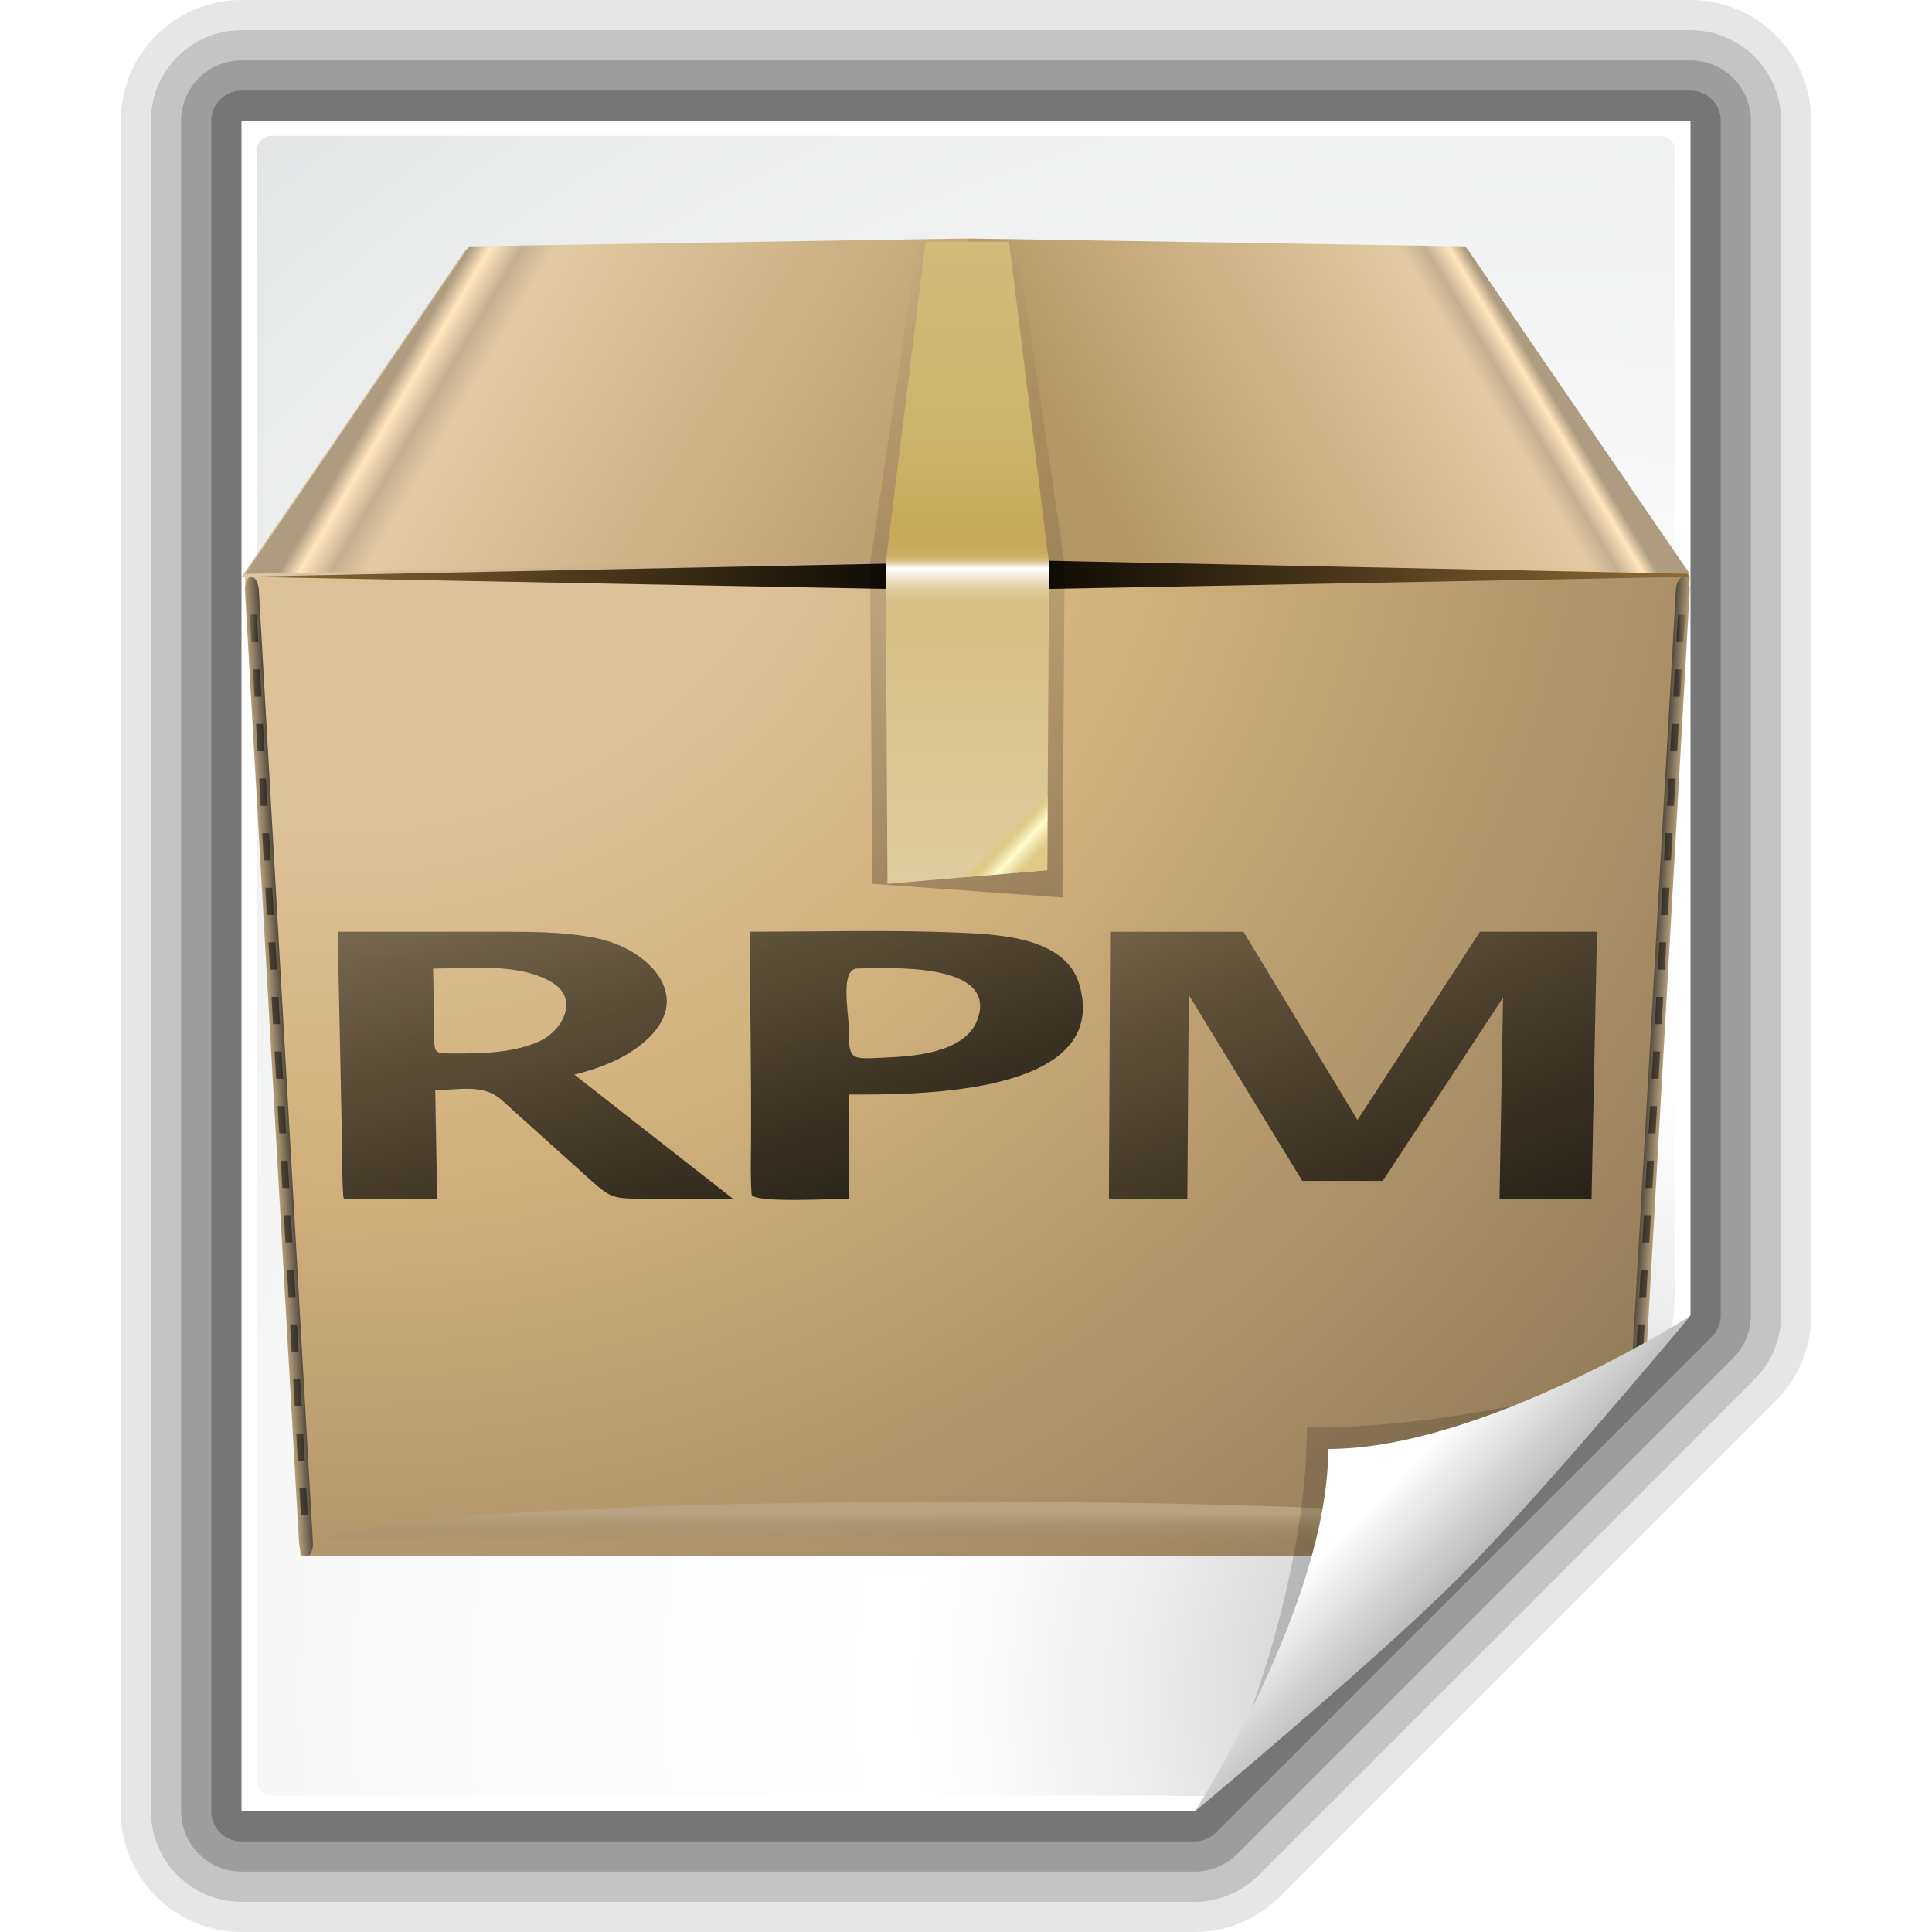 <?xml version="1.0" encoding="UTF-8" standalone="no"?>
<!-- Created with Inkscape (http://www.inkscape.org/) -->
<svg
   xmlns:dc="http://purl.org/dc/elements/1.1/"
   xmlns:cc="http://web.resource.org/cc/"
   xmlns:rdf="http://www.w3.org/1999/02/22-rdf-syntax-ns#"
   xmlns:svg="http://www.w3.org/2000/svg"
   xmlns="http://www.w3.org/2000/svg"
   xmlns:xlink="http://www.w3.org/1999/xlink"
   xmlns:sodipodi="http://sodipodi.sourceforge.net/DTD/sodipodi-0.dtd"
   xmlns:inkscape="http://www.inkscape.org/namespaces/inkscape"
   width="128"
   height="128"
   id="svg2606"
   sodipodi:version="0.32"
   inkscape:version="0.45.1"
   version="1.0"
   sodipodi:docname="application-x-rpm.svg"
   inkscape:output_extension="org.inkscape.output.svg.inkscape"
   sodipodi:docbase="/home/david/sandbox">
  <defs
     id="defs2608">
    <linearGradient
       inkscape:collect="always"
       id="linearGradient3319">
      <stop
         style="stop-color:#000000;stop-opacity:1;"
         offset="0"
         id="stop3321" />
      <stop
         style="stop-color:#000000;stop-opacity:0;"
         offset="1"
         id="stop3323" />
    </linearGradient>
    <linearGradient
       inkscape:collect="always"
       xlink:href="#linearGradient3319"
       id="linearGradient3325"
       x1="89.32"
       y1="96.121"
       x2="64.123"
       y2="11.591"
       gradientUnits="userSpaceOnUse" />
    <clipPath
       id="XMLID_27_">
      <use
         xlink:href="#XMLID_13_"
         id="use189" />
    </clipPath>
    <linearGradient
       id="XMLID_26_"
       gradientUnits="userSpaceOnUse"
       x1="0.602"
       y1="60.58"
       x2="1.102"
       y2="60.58">
      <stop
         offset="0"
         style="stop-color:#544C3E"
         id="stop175" />
      <stop
         offset="1"
         style="stop-color:#000000"
         id="stop177" />
    </linearGradient>
    <linearGradient
       id="XMLID_25_"
       gradientUnits="userSpaceOnUse"
       x1="2.2"
       y1="60.716"
       x2="3.198"
       y2="60.66">
      <stop
         offset="0"
         style="stop-color:#B39E7C"
         id="stop168" />
      <stop
         offset="1"
         style="stop-color:#544C3E"
         id="stop170" />
    </linearGradient>
    <linearGradient
       id="XMLID_24_"
       gradientUnits="userSpaceOnUse"
       x1="103.898"
       y1="60.58"
       x2="103.398"
       y2="60.58">
      <stop
         offset="0"
         style="stop-color:#544C3E"
         id="stop151" />
      <stop
         offset="0.216"
         style="stop-color:#50483B"
         id="stop153" />
      <stop
         offset="0.436"
         style="stop-color:#443D32"
         id="stop155" />
      <stop
         offset="0.657"
         style="stop-color:#2F2B23"
         id="stop157" />
      <stop
         offset="0.877"
         style="stop-color:#13110E"
         id="stop159" />
      <stop
         offset="1"
         style="stop-color:#000000"
         id="stop161" />
    </linearGradient>
    <linearGradient
       id="XMLID_23_"
       gradientUnits="userSpaceOnUse"
       x1="101.303"
       y1="60.659"
       x2="102.301"
       y2="60.715">
      <stop
         offset="0"
         style="stop-color:#544C3E"
         id="stop144" />
      <stop
         offset="1"
         style="stop-color:#B39E7C"
         id="stop146" />
    </linearGradient>
    <linearGradient
       id="XMLID_22_"
       gradientUnits="userSpaceOnUse"
       x1="57.919"
       y1="46.387"
       x2="54.502"
       y2="43.339">
      <stop
         offset="0.278"
         style="stop-color:#DEC985"
         id="stop123" />
      <stop
         offset="0.358"
         style="stop-color:#E6D596"
         id="stop125" />
      <stop
         offset="0.518"
         style="stop-color:#FAF5C3"
         id="stop127" />
      <stop
         offset="0.556"
         style="stop-color:#FFFDCF"
         id="stop129" />
      <stop
         offset="0.592"
         style="stop-color:#F8F2C0"
         id="stop131" />
      <stop
         offset="0.677"
         style="stop-color:#EADCA0"
         id="stop133" />
      <stop
         offset="0.75"
         style="stop-color:#E1CE8C"
         id="stop135" />
      <stop
         offset="0.799"
         style="stop-color:#DEC985"
         id="stop137" />
    </linearGradient>
    <linearGradient
       y2="0.239"
       x2="52.25"
       y1="47.247"
       x1="52.25"
       gradientUnits="userSpaceOnUse"
       id="linearGradient3412">
      <stop
         id="stop3414"
         style="stop-color:#DDCC9D"
         offset="0" />
      <stop
         id="stop3416"
         style="stop-color:#DAC793"
         offset="0.184" />
      <stop
         id="stop3418"
         style="stop-color:#D5BF84"
         offset="0.415" />
      <stop
         id="stop3420"
         style="stop-color:#D6C087"
         offset="0.437" />
      <stop
         id="stop3422"
         style="stop-color:#D9C58F"
         offset="0.448" />
      <stop
         id="stop3424"
         style="stop-color:#DECD9E"
         offset="0.457" />
      <stop
         id="stop3426"
         style="stop-color:#E5D7B3"
         offset="0.466" />
      <stop
         id="stop3430"
         style="stop-color:#F9F7EF"
         offset="0.486" />
      <stop
         id="stop3432"
         style="stop-color:#FFFFFF"
         offset="0.491" />
      <stop
         id="stop3434"
         style="stop-color:#FBF9F4"
         offset="0.492" />
      <stop
         id="stop3436"
         style="stop-color:#EFE7D0"
         offset="0.495" />
      <stop
         id="stop3438"
         style="stop-color:#E4D6B0"
         offset="0.498" />
      <stop
         id="stop3440"
         style="stop-color:#DAC894"
         offset="0.501" />
      <stop
         id="stop3442"
         style="stop-color:#D3BC7E"
         offset="0.505" />
      <stop
         id="stop3444"
         style="stop-color:#CDB46D"
         offset="0.509" />
      <stop
         id="stop3446"
         style="stop-color:#C9AD62"
         offset="0.515" />
      <stop
         id="stop3448"
         style="stop-color:#C7AA5B"
         offset="0.523" />
      <stop
         id="stop3450"
         style="stop-color:#C6A959"
         offset="0.544" />
      <stop
         id="stop3452"
         style="stop-color:#CDB46D"
         offset="0.716" />
      <stop
         id="stop3454"
         style="stop-color:#D2BB7B"
         offset="1" />
    </linearGradient>
    <filter
       inkscape:collect="always"
       x="-0.106"
       width="1.213"
       y="-0.031"
       height="1.062"
       id="filter3337">
      <feGaussianBlur
         inkscape:collect="always"
         stdDeviation="0.621"
         id="feGaussianBlur3339" />
    </filter>
    <linearGradient
       inkscape:collect="always"
       id="linearGradient3329">
      <stop
         style="stop-color:#000000;stop-opacity:1;"
         offset="0"
         id="stop3331" />
      <stop
         style="stop-color:#000000;stop-opacity:0;"
         offset="1"
         id="stop3333" />
    </linearGradient>
    <linearGradient
       id="XMLID_20_"
       gradientUnits="userSpaceOnUse"
       x1="12.071"
       y1="4.104"
       x2="50.603"
       y2="26.35">
      <stop
         offset="0.012"
         style="stop-color:#AD9C80"
         id="stop59" />
      <stop
         offset="0.041"
         style="stop-color:#FFE6BC"
         id="stop61" />
      <stop
         offset="0.083"
         style="stop-color:#C4B091"
         id="stop63" />
      <stop
         offset="0.136"
         style="stop-color:#DEC8A4"
         id="stop65" />
      <stop
         offset="1"
         style="stop-color:#B39E7C"
         id="stop67" />
    </linearGradient>
    <linearGradient
       id="XMLID_19_"
       gradientUnits="userSpaceOnUse"
       x1="12.981"
       y1="12.505"
       x2="37.981"
       y2="12.505"
       gradientTransform="matrix(2.08,0,0,1,-27,0)">
      <stop
         offset="0"
         style="stop-color:#DEC8A4"
         id="stop52" />
      <stop
         offset="1"
         style="stop-color:#B39E7C"
         id="stop54" />
    </linearGradient>
    <linearGradient
       id="XMLID_18_"
       gradientUnits="userSpaceOnUse"
       x1="91.572"
       y1="4.599"
       x2="62.901"
       y2="21.152">
      <stop
         offset="0.012"
         style="stop-color:#AD9C80"
         id="stop39" />
      <stop
         offset="0.041"
         style="stop-color:#FFE6BC"
         id="stop2532" />
      <stop
         offset="0.087"
         style="stop-color:#C4B091"
         id="stop43" />
      <stop
         offset="0.136"
         style="stop-color:#e2c9a1;stop-opacity:1;"
         id="stop45" />
      <stop
         offset="1"
         style="stop-color:#b59765;stop-opacity:1;"
         id="stop2536" />
    </linearGradient>
    <linearGradient
       id="XMLID_17_"
       gradientUnits="userSpaceOnUse"
       x1="0.25"
       y1="13.295"
       x2="104.25"
       y2="13.295">
      <stop
         offset="0"
         style="stop-color:#8F6B32"
         id="stop28" />
      <stop
         offset="0.5"
         style="stop-color:#000000"
         id="stop30" />
      <stop
         offset="1"
         style="stop-color:#8F6B32"
         id="stop32" />
    </linearGradient>
    <linearGradient
       id="XMLID_16_"
       gradientUnits="userSpaceOnUse"
       x1="52.249"
       y1="92.58"
       x2="52.249"
       y2="95.58"
       gradientTransform="matrix(0.983,0,0,1,863.026,-820.29)">
      <stop
         offset="0.272"
         style="stop-color:#B8A380"
         id="stop17" />
      <stop
         offset="1"
         style="stop-color:#99876a;stop-opacity:0;"
         id="stop23" />
    </linearGradient>
    <radialGradient
       id="XMLID_15_"
       cx="7.5"
       cy="8.33"
       r="126.413"
       gradientUnits="userSpaceOnUse">
      <stop
         offset="0.272"
         style="stop-color:#DBC298"
         id="stop4" />
      <stop
         offset="0.454"
         style="stop-color:#d3b37e;stop-opacity:1;"
         id="stop6" />
      <stop
         offset="1"
         style="stop-color:#8b7655;stop-opacity:1;"
         id="stop12" />
    </radialGradient>
    <linearGradient
       id="linearGradient10207">
      <stop
         style="stop-color:#a2a2a2;stop-opacity:1;"
         offset="0"
         id="stop10209" />
      <stop
         style="stop-color:#ffffff;stop-opacity:1;"
         offset="1"
         id="stop10211" />
    </linearGradient>
    <linearGradient
       id="XMLID_12_"
       gradientUnits="userSpaceOnUse"
       x1="96"
       y1="104"
       x2="88"
       y2="96">
      <stop
         offset="0"
         style="stop-color:#888A85"
         id="stop83" />
      <stop
         offset="0.007"
         style="stop-color:#8C8E89"
         id="stop85" />
      <stop
         offset="0.067"
         style="stop-color:#ABACA9"
         id="stop87" />
      <stop
         offset="0.135"
         style="stop-color:#C5C6C4"
         id="stop89" />
      <stop
         offset="0.265"
         style="stop-color:#DBDBDA"
         id="stop91" />
      <stop
         offset="0.376"
         style="stop-color:#EBEBEB"
         id="stop93" />
      <stop
         offset="0.487"
         style="stop-color:#F7F7F6"
         id="stop95" />
      <stop
         offset="0.632"
         style="stop-color:#FDFDFD"
         id="stop97" />
      <stop
         offset="1"
         style="stop-color:#FFFFFF"
         id="stop99" />
    </linearGradient>
    <radialGradient
       id="XMLID_8_"
       cx="102"
       cy="112.305"
       r="139.559"
       gradientUnits="userSpaceOnUse">
      <stop
         offset="0"
         style="stop-color:#b7b8b9;stop-opacity:1;"
         id="stop41" />
      <stop
         offset="0.189"
         style="stop-color:#ECECEC"
         id="stop47" />
      <stop
         offset="0.257"
         style="stop-color:#FAFAFA"
         id="stop49" />
      <stop
         offset="0.301"
         style="stop-color:#FFFFFF"
         id="stop51" />
      <stop
         offset="0.531"
         style="stop-color:#FAFAFA"
         id="stop53" />
      <stop
         offset="0.845"
         style="stop-color:#EBECEC"
         id="stop55" />
      <stop
         offset="1"
         style="stop-color:#E1E2E3"
         id="stop57" />
    </radialGradient>
    <filter
       inkscape:collect="always"
       x="-0.192"
       width="1.384"
       y="-0.192"
       height="1.384"
       id="filter6697">
      <feGaussianBlur
         inkscape:collect="always"
         stdDeviation="1.945"
         id="feGaussianBlur6699" />
    </filter>
    <clipPath
       clipPathUnits="userSpaceOnUse"
       id="clipPath7084">
      <path
         style="fill:#000000;fill-opacity:1;fill-rule:evenodd;stroke:none;stroke-width:1px;stroke-linecap:butt;stroke-linejoin:miter;stroke-opacity:1"
         d="M 72,88 L 40,120 L 32,120 L 32,80 L 72,80 L 72,88 z"
         id="path7086" />
    </clipPath>
    <radialGradient
       inkscape:collect="always"
       xlink:href="#XMLID_8_"
       id="radialGradient9437"
       gradientUnits="userSpaceOnUse"
       gradientTransform="matrix(1,0,0,1,2e-6,3.0160848e-3)"
       cx="102"
       cy="112.305"
       r="139.559" />
    <linearGradient
       inkscape:collect="always"
       xlink:href="#linearGradient10207"
       id="linearGradient10213"
       x1="98.617"
       y1="106.414"
       x2="91.229"
       y2="99.255"
       gradientUnits="userSpaceOnUse" />
    <linearGradient
       inkscape:collect="always"
       xlink:href="#linearGradient3319"
       id="linearGradient2761"
       gradientUnits="userSpaceOnUse"
       x1="89.32"
       y1="96.121"
       x2="64.123"
       y2="11.591" />
    <radialGradient
       inkscape:collect="always"
       xlink:href="#XMLID_15_"
       id="radialGradient2819"
       gradientUnits="userSpaceOnUse"
       cx="7.5"
       cy="8.33"
       r="126.413" />
    <linearGradient
       inkscape:collect="always"
       xlink:href="#XMLID_16_"
       id="linearGradient2821"
       gradientUnits="userSpaceOnUse"
       gradientTransform="matrix(0.983,0,0,1,12.74,-8.29)"
       x1="52.249"
       y1="92.58"
       x2="52.249"
       y2="95.58" />
    <linearGradient
       inkscape:collect="always"
       xlink:href="#XMLID_17_"
       id="linearGradient2823"
       gradientUnits="userSpaceOnUse"
       x1="0.25"
       y1="13.295"
       x2="104.25"
       y2="13.295" />
    <linearGradient
       inkscape:collect="always"
       xlink:href="#XMLID_18_"
       id="linearGradient2825"
       gradientUnits="userSpaceOnUse"
       x1="91.572"
       y1="4.599"
       x2="62.901"
       y2="21.152" />
    <linearGradient
       inkscape:collect="always"
       xlink:href="#XMLID_19_"
       id="linearGradient2827"
       gradientUnits="userSpaceOnUse"
       gradientTransform="matrix(2.08,0,0,1,-27,0)"
       x1="12.981"
       y1="12.505"
       x2="37.981"
       y2="12.505" />
    <linearGradient
       inkscape:collect="always"
       xlink:href="#XMLID_20_"
       id="linearGradient2829"
       gradientUnits="userSpaceOnUse"
       x1="12.071"
       y1="4.104"
       x2="50.603"
       y2="26.35" />
    <linearGradient
       inkscape:collect="always"
       xlink:href="#linearGradient3329"
       id="linearGradient2831"
       gradientUnits="userSpaceOnUse"
       x1="53.139"
       y1="48.295"
       x2="53.139"
       y2="0.238" />
    <linearGradient
       inkscape:collect="always"
       xlink:href="#linearGradient3412"
       id="linearGradient2833"
       gradientUnits="userSpaceOnUse"
       x1="52.25"
       y1="47.247"
       x2="52.25"
       y2="0.239" />
    <linearGradient
       inkscape:collect="always"
       xlink:href="#XMLID_22_"
       id="linearGradient2835"
       gradientUnits="userSpaceOnUse"
       x1="57.919"
       y1="46.387"
       x2="54.502"
       y2="43.339" />
    <linearGradient
       inkscape:collect="always"
       xlink:href="#XMLID_23_"
       id="linearGradient2837"
       gradientUnits="userSpaceOnUse"
       x1="101.303"
       y1="60.659"
       x2="102.301"
       y2="60.715" />
    <linearGradient
       inkscape:collect="always"
       xlink:href="#XMLID_24_"
       id="linearGradient2839"
       gradientUnits="userSpaceOnUse"
       x1="103.898"
       y1="60.58"
       x2="103.398"
       y2="60.58" />
    <linearGradient
       inkscape:collect="always"
       xlink:href="#XMLID_25_"
       id="linearGradient2841"
       gradientUnits="userSpaceOnUse"
       x1="2.2"
       y1="60.716"
       x2="3.198"
       y2="60.66" />
    <linearGradient
       inkscape:collect="always"
       xlink:href="#XMLID_26_"
       id="linearGradient2843"
       gradientUnits="userSpaceOnUse"
       x1="0.602"
       y1="60.58"
       x2="1.102"
       y2="60.58" />
    <linearGradient
       inkscape:collect="always"
       xlink:href="#linearGradient3319"
       id="linearGradient2845"
       gradientUnits="userSpaceOnUse"
       x1="89.32"
       y1="96.121"
       x2="64.123"
       y2="11.591" />
    <linearGradient
       inkscape:collect="always"
       xlink:href="#linearGradient3319"
       id="linearGradient2847"
       gradientUnits="userSpaceOnUse"
       x1="89.32"
       y1="96.121"
       x2="64.123"
       y2="11.591" />
    <linearGradient
       inkscape:collect="always"
       xlink:href="#linearGradient3319"
       id="linearGradient2849"
       gradientUnits="userSpaceOnUse"
       x1="89.32"
       y1="96.121"
       x2="64.123"
       y2="11.591" />
    <linearGradient
       inkscape:collect="always"
       xlink:href="#linearGradient3319"
       id="linearGradient2851"
       gradientUnits="userSpaceOnUse"
       x1="89.32"
       y1="96.121"
       x2="64.123"
       y2="11.591" />
    <radialGradient
       inkscape:collect="always"
       xlink:href="#XMLID_15_"
       id="radialGradient3267"
       gradientUnits="userSpaceOnUse"
       cx="7.5"
       cy="8.33"
       r="126.413" />
    <linearGradient
       inkscape:collect="always"
       xlink:href="#XMLID_16_"
       id="linearGradient3269"
       gradientUnits="userSpaceOnUse"
       gradientTransform="matrix(0.983,0,0,1,12.74,-8.29)"
       x1="52.249"
       y1="92.58"
       x2="52.249"
       y2="95.58" />
    <linearGradient
       inkscape:collect="always"
       xlink:href="#XMLID_17_"
       id="linearGradient3271"
       gradientUnits="userSpaceOnUse"
       x1="0.25"
       y1="13.295"
       x2="104.25"
       y2="13.295" />
    <linearGradient
       inkscape:collect="always"
       xlink:href="#XMLID_18_"
       id="linearGradient3273"
       gradientUnits="userSpaceOnUse"
       x1="91.572"
       y1="4.599"
       x2="62.901"
       y2="21.152" />
    <linearGradient
       inkscape:collect="always"
       xlink:href="#XMLID_19_"
       id="linearGradient3275"
       gradientUnits="userSpaceOnUse"
       gradientTransform="matrix(2.08,0,0,1,-27,0)"
       x1="12.981"
       y1="12.505"
       x2="37.981"
       y2="12.505" />
    <linearGradient
       inkscape:collect="always"
       xlink:href="#XMLID_20_"
       id="linearGradient3277"
       gradientUnits="userSpaceOnUse"
       x1="12.071"
       y1="4.104"
       x2="50.603"
       y2="26.35" />
    <linearGradient
       inkscape:collect="always"
       xlink:href="#linearGradient3329"
       id="linearGradient3279"
       gradientUnits="userSpaceOnUse"
       x1="53.139"
       y1="48.295"
       x2="53.139"
       y2="0.238" />
    <linearGradient
       inkscape:collect="always"
       xlink:href="#linearGradient3412"
       id="linearGradient3281"
       gradientUnits="userSpaceOnUse"
       x1="52.25"
       y1="47.247"
       x2="52.25"
       y2="0.239" />
    <linearGradient
       inkscape:collect="always"
       xlink:href="#XMLID_22_"
       id="linearGradient3283"
       gradientUnits="userSpaceOnUse"
       x1="57.919"
       y1="46.387"
       x2="54.502"
       y2="43.339" />
    <linearGradient
       inkscape:collect="always"
       xlink:href="#XMLID_23_"
       id="linearGradient3285"
       gradientUnits="userSpaceOnUse"
       x1="101.303"
       y1="60.659"
       x2="102.301"
       y2="60.715" />
    <linearGradient
       inkscape:collect="always"
       xlink:href="#XMLID_24_"
       id="linearGradient3287"
       gradientUnits="userSpaceOnUse"
       x1="103.898"
       y1="60.58"
       x2="103.398"
       y2="60.58" />
    <linearGradient
       inkscape:collect="always"
       xlink:href="#XMLID_25_"
       id="linearGradient3289"
       gradientUnits="userSpaceOnUse"
       x1="2.2"
       y1="60.716"
       x2="3.198"
       y2="60.66" />
    <linearGradient
       inkscape:collect="always"
       xlink:href="#XMLID_26_"
       id="linearGradient3291"
       gradientUnits="userSpaceOnUse"
       x1="0.602"
       y1="60.58"
       x2="1.102"
       y2="60.58" />
    <linearGradient
       inkscape:collect="always"
       xlink:href="#linearGradient3319"
       id="linearGradient3293"
       gradientUnits="userSpaceOnUse"
       x1="89.32"
       y1="96.121"
       x2="64.123"
       y2="11.591" />
    <linearGradient
       inkscape:collect="always"
       xlink:href="#linearGradient3319"
       id="linearGradient3295"
       gradientUnits="userSpaceOnUse"
       x1="89.32"
       y1="96.121"
       x2="64.123"
       y2="11.591" />
    <linearGradient
       inkscape:collect="always"
       xlink:href="#linearGradient3319"
       id="linearGradient3297"
       gradientUnits="userSpaceOnUse"
       x1="89.32"
       y1="96.121"
       x2="64.123"
       y2="11.591" />
    <linearGradient
       inkscape:collect="always"
       xlink:href="#linearGradient3319"
       id="linearGradient3299"
       gradientUnits="userSpaceOnUse"
       x1="89.32"
       y1="96.121"
       x2="64.123"
       y2="11.591" />
    <linearGradient
       inkscape:collect="always"
       xlink:href="#XMLID_18_"
       id="linearGradient4311"
       gradientUnits="userSpaceOnUse"
       x1="13.434"
       y1="4.879"
       x2="50.603"
       y2="26.35" />
    <linearGradient
       inkscape:collect="always"
       xlink:href="#XMLID_18_"
       id="linearGradient4361"
       gradientUnits="userSpaceOnUse"
       x1="90.858"
       y1="4.746"
       x2="62.901"
       y2="21.152" />
    <clipPath
       clipPathUnits="userSpaceOnUse"
       id="clipPath2498">
      <path
         sodipodi:nodetypes="cccccc"
         id="path2500"
         d="M 1.45,-35.991 L 1.45,118.538 C 1.45,118.538 83.738,118.538 83.738,118.538 L 126.55,73.209 L 126.55,-35.991 L 1.45,-35.991 z "
         style="fill:#ffffff;fill-opacity:1" />
    </clipPath>
  </defs>
  <sodipodi:namedview
     id="base"
     pagecolor="#ffffff"
     bordercolor="#666666"
     borderopacity="1.0"
     inkscape:pageopacity="0.0"
     inkscape:pageshadow="2"
     inkscape:zoom="2.8284271"
     inkscape:cx="64"
     inkscape:cy="64"
     inkscape:document-units="px"
     inkscape:current-layer="layer1"
     width="128px"
     height="128px"
     gridspacingx="8px"
     gridspacingy="8px"
     gridempspacing="0"
     showgrid="true"
     inkscape:grid-points="true"
     showguides="true"
     inkscape:guide-bbox="true"
     inkscape:window-width="1024"
     inkscape:window-height="697"
     inkscape:window-x="0"
     inkscape:window-y="0" />
  <g
     inkscape:label="Livello 1"
     inkscape:groupmode="layer"
     id="layer1">
    <g
       id="g2485">
      <path
         sodipodi:nodetypes="cccccc"
         id="path3176"
         d="M 16,8 L 16,120 C 16,120 79.146,120 79.146,120 L 112,87.146 L 112,8 L 16,8 z "
         style="opacity:0.1;fill:none;fill-opacity:1;stroke:#000000;stroke-width:16;stroke-linejoin:round;stroke-miterlimit:4;stroke-dasharray:none;stroke-opacity:1" />
      <path
         style="opacity:0.15;fill:none;fill-opacity:1;stroke:#000000;stroke-width:12;stroke-linejoin:round;stroke-miterlimit:4;stroke-dasharray:none;stroke-opacity:1"
         d="M 16,8 L 16,120 C 16,120 79.146,120 79.146,120 L 112,87.146 L 112,8 L 16,8 z "
         id="path3174"
         sodipodi:nodetypes="cccccc" />
      <path
         sodipodi:nodetypes="cccccc"
         id="path3172"
         d="M 16,8 L 16,120 C 16,120 79.146,120 79.146,120 L 112,87.146 L 112,8 L 16,8 z "
         style="opacity:0.2;fill:none;fill-opacity:1;stroke:#000000;stroke-width:8;stroke-linejoin:round;stroke-miterlimit:4;stroke-dasharray:none;stroke-opacity:1" />
      <path
         style="opacity:0.25;fill:none;fill-opacity:1;stroke:#000000;stroke-width:4;stroke-linejoin:round;stroke-miterlimit:4;stroke-dasharray:none;stroke-opacity:1"
         d="M 16,8 L 16,120 C 16,120 79.146,120 79.146,120 L 112,87.146 L 112,8 L 16,8 z "
         id="path2789"
         sodipodi:nodetypes="cccccc" />
    </g>
    <path
       style="fill:#ffffff;fill-opacity:1"
       d="M 16,8 L 16,120 C 16,120 79.146,120 79.146,120 L 112,87.146 L 112,8 L 16,8 z"
       id="path34"
       sodipodi:nodetypes="cccccc" />
    <path
       style="fill:url(#radialGradient9437);fill-opacity:1"
       d="M 18,9 C 17.449,9 17,9.449 17,10 L 17,117.964 C 17,118.515 17.449,118.963 18,118.963 L 77.172,118.963 C 77.435,118.963 79.935,119.081 80.121,118.894 L 110.707,88.094 C 110.894,87.907 111,85.409 111,85.147 L 111,10 C 111,9.449 110.552,9 110,9 L 18,9 z"
       id="path59"
       sodipodi:nodetypes="ccccccccccc" />
    <g
       id="g2673"
       transform="matrix(0.767,0,0,0.725,14.887,34.086)"
       clip-path="url(#clipPath2498)">
      <path
         style="fill:#eeeeec"
         id="path71"
         d="" />
      <g
         id="g3213"
         transform="matrix(1.2,0,0,1.247,-12.8,-14.887)">
        <polygon
           points="104.25,24.795 100.25,96.58 4.25,96.58 0.25,24.795 104.25,24.795 "
           id="polygon14"
           style="fill:url(#radialGradient3267)"
           transform="translate(11.875,-8.29)" />
        <path
           d="M 63.879,84.29 C 107.397,84.29 111.33,87.29 111.33,87.29 L 16.919,87.29 C 16.919,87.29 20.362,84.29 63.879,84.29 z "
           id="path25"
           style="fill:url(#linearGradient3269)" />
        <polygon
           points="52.25,25.795 0.25,24.795 16.25,0.795 88.25,0.795 104.25,24.795 52.25,25.795 "
           id="polygon34"
           style="fill:url(#linearGradient3271)"
           transform="translate(11.875,-8.29)" />
        <g
           id="g36"
           transform="translate(11.875,-8.29)">
          <linearGradient
             id="linearGradient2425"
             gradientUnits="userSpaceOnUse"
             x1="91.572"
             y1="4.599"
             x2="62.901"
             y2="21.152">
            <stop
               offset="0.012"
               style="stop-color:#AD9C80"
               id="stop2427" />
            <stop
               offset="0.041"
               style="stop-color:#FFE6BC"
               id="stop2429" />
            <stop
               offset="0.083"
               style="stop-color:#C4B091"
               id="stop2431" />
            <stop
               offset="0.136"
               style="stop-color:#DEC8A4"
               id="stop2433" />
            <stop
               offset="1"
               style="stop-color:#B39E7C"
               id="stop2435" />
          </linearGradient>
          <polygon
             points="52.25,0 88.096,0.58 104.25,24.58 52.25,23.5 52.25,0 "
             id="polygon49"
             style="fill:url(#linearGradient4361)" />
          <linearGradient
             id="linearGradient2438"
             gradientUnits="userSpaceOnUse"
             x1="12.981"
             y1="12.505"
             x2="37.981"
             y2="12.505"
             gradientTransform="matrix(2.08,0,0,1,-27,0)">
            <stop
               offset="0"
               style="stop-color:#DEC8A4"
               id="stop2440" />
            <stop
               offset="1"
               style="stop-color:#B39E7C"
               id="stop2442" />
          </linearGradient>
          <polygon
             points="52,23.715 0,24.795 16.156,0.795 52,0.215 52,23.715 "
             id="polygon56"
             style="fill:url(#linearGradient3275)" />
        </g>
        <polygon
           transform="translate(11.875,-8.29)"
           style="fill:url(#linearGradient4311)"
           id="polygon4307"
           points="52.25,23.5 0.25,24.58 16.406,0.58 52.25,0 52.25,23.5 " />
        <polygon
           points="55.82,0.239 48.68,0.239 45.25,23.828 45.407,47.295 59.093,48.295 59.25,23.828 55.82,0.239 "
           id="polygon73"
           transform="translate(11.875,-8.29)"
           style="opacity:0.5;fill:url(#linearGradient3279);fill-opacity:1;filter:url(#filter3337)" />
        <polygon
           style="fill:url(#linearGradient3281)"
           id="polygon120"
           points="55.25,0.239 49.25,0.239 46.368,23.828 46.5,47.295 52.075,46.81 58,46.295 58.032,40.853 58.132,23.828 55.25,0.239 "
           transform="translate(11.875,-8.29)" />
        <polygon
           points="52.075,46.81 58,46.295 58.032,40.853 52.075,46.81 "
           id="polygon139"
           style="fill:url(#linearGradient3283)"
           transform="translate(11.875,-8.29)" />
        <g
           id="g141"
           transform="translate(11.875,-8.29)">
          <linearGradient
             id="linearGradient2496"
             gradientUnits="userSpaceOnUse"
             x1="101.303"
             y1="60.659"
             x2="102.301"
             y2="60.715">
            <stop
               offset="0"
               style="stop-color:#544C3E"
               id="stop2498" />
            <stop
               offset="1"
               style="stop-color:#B39E7C"
               id="stop2500" />
          </linearGradient>
          <path
             d="M 99.36,95.555 C 99.33,96.104 99.529,96.566 99.803,96.58 C 100.077,96.594 100.327,96.158 100.358,95.609 L 104.247,25.821 C 104.277,25.272 104.078,24.81 103.804,24.795 C 103.53,24.78 103.28,25.216 103.249,25.766 L 99.36,95.555 z "
             id="path148"
             style="fill:url(#linearGradient3285)" />
          <linearGradient
             id="linearGradient2503"
             gradientUnits="userSpaceOnUse"
             x1="103.898"
             y1="60.58"
             x2="103.398"
             y2="60.58">
            <stop
               offset="0"
               style="stop-color:#544C3E"
               id="stop2505" />
            <stop
               offset="0.216"
               style="stop-color:#50483B"
               id="stop2507" />
            <stop
               offset="0.436"
               style="stop-color:#443D32"
               id="stop2509" />
            <stop
               offset="0.657"
               style="stop-color:#2F2B23"
               id="stop2511" />
            <stop
               offset="0.877"
               style="stop-color:#13110E"
               id="stop2513" />
            <stop
               offset="1"
               style="stop-color:#000000"
               id="stop2515" />
          </linearGradient>
          <path
             d="M 101.281,65.58 L 101.781,65.58 C 101.818,64.915 101.855,64.248 101.892,63.58 L 101.392,63.58 L 101.281,65.58 z M 100.612,77.58 L 101.113,77.58 C 101.149,76.923 101.186,76.256 101.224,75.58 L 100.723,75.58 L 100.612,77.58 z M 101.058,69.58 L 101.559,69.58 C 101.596,68.917 101.633,68.25 101.67,67.58 L 101.17,67.58 L 101.058,69.58 z M 100.835,73.58 L 101.336,73.58 C 101.372,72.92 101.41,72.253 101.447,71.58 L 100.946,71.58 L 100.835,73.58 z M 99.943,89.58 L 100.444,89.58 C 100.478,88.952 100.515,88.285 100.555,87.58 L 100.054,87.58 L 99.943,89.58 z M 99.721,93.58 L 100.221,93.58 C 100.252,93.018 100.29,92.346 100.332,91.58 L 99.832,91.58 L 99.721,93.58 z M 100.166,85.58 L 100.667,85.58 C 100.703,84.935 100.74,84.268 100.778,83.58 L 100.277,83.58 L 100.166,85.58 z M 100.39,81.58 L 100.89,81.58 C 100.926,80.928 100.963,80.261 101.001,79.58 L 100.501,79.58 L 100.39,81.58 z M 101.727,57.58 L 102.227,57.58 C 102.265,56.911 102.302,56.244 102.339,55.58 L 101.838,55.58 L 101.727,57.58 z M 101.504,61.58 L 102.004,61.58 C 102.041,60.913 102.078,60.246 102.115,59.58 L 101.615,59.58 L 101.504,61.58 z M 102.841,37.58 L 103.342,37.58 C 103.38,36.891 103.417,36.223 103.453,35.58 L 102.952,35.58 L 102.841,37.58 z M 103.064,33.58 L 103.564,33.58 C 103.603,32.873 103.64,32.205 103.675,31.58 L 103.175,31.58 L 103.064,33.58 z M 103.398,27.58 L 103.287,29.58 L 103.787,29.58 C 103.83,28.802 103.868,28.132 103.898,27.58 L 103.398,27.58 z M 102.618,41.58 L 103.119,41.58 C 103.156,40.898 103.193,40.231 103.23,39.58 L 102.729,39.58 L 102.618,41.58 z M 101.949,53.58 L 102.45,53.58 C 102.487,52.909 102.524,52.242 102.561,51.58 L 102.06,51.58 L 101.949,53.58 z M 102.396,45.58 L 102.896,45.58 C 102.934,44.903 102.971,44.236 103.008,43.58 L 102.507,43.58 L 102.396,45.58 z M 102.172,49.58 L 102.673,49.58 C 102.711,48.906 102.748,48.24 102.784,47.58 L 102.283,47.58 L 102.172,49.58 z "
             id="path163"
             style="opacity:0.5;fill:url(#linearGradient3287)" />
        </g>
        <g
           id="g165"
           transform="translate(11.875,-8.29)">
          <linearGradient
             id="linearGradient2519"
             gradientUnits="userSpaceOnUse"
             x1="2.2"
             y1="60.716"
             x2="3.198"
             y2="60.66">
            <stop
               offset="0"
               style="stop-color:#B39E7C"
               id="stop2521" />
            <stop
               offset="1"
               style="stop-color:#544C3E"
               id="stop2523" />
          </linearGradient>
          <path
             d="M 5.14,95.555 C 5.171,96.104 4.971,96.566 4.697,96.58 C 4.423,96.594 4.174,96.158 4.142,95.609 L 0.253,25.821 C 0.223,25.272 0.422,24.81 0.696,24.795 C 0.97,24.78 1.22,25.216 1.251,25.766 L 5.14,95.555 z "
             id="path172"
             style="fill:url(#linearGradient3289)" />
          <linearGradient
             id="linearGradient2526"
             gradientUnits="userSpaceOnUse"
             x1="0.602"
             y1="60.58"
             x2="1.102"
             y2="60.58">
            <stop
               offset="0"
               style="stop-color:#544C3E"
               id="stop2528" />
            <stop
               offset="1"
               style="stop-color:#000000"
               id="stop2530" />
          </linearGradient>
          <path
             d="M 3.331,67.58 L 2.831,67.58 C 2.868,68.25 2.905,68.917 2.942,69.58 L 3.442,69.58 L 3.331,67.58 z M 3.554,71.58 L 3.054,71.58 C 3.092,72.253 3.129,72.92 3.166,73.58 L 3.666,73.58 L 3.554,71.58 z M 3.108,63.58 L 2.608,63.58 C 2.645,64.248 2.683,64.915 2.719,65.58 L 3.219,65.58 L 3.108,63.58 z M 3.776,75.58 L 3.276,75.58 C 3.314,76.256 3.351,76.923 3.387,77.58 L 3.887,77.58 L 3.776,75.58 z M 4,79.58 L 3.5,79.58 C 3.538,80.261 3.575,80.928 3.611,81.58 L 4.111,81.58 L 4,79.58 z M 2.885,59.58 L 2.385,59.58 C 2.422,60.246 2.459,60.913 2.496,61.58 L 2.996,61.58 L 2.885,59.58 z M 4.222,83.58 L 3.722,83.58 C 3.761,84.268 3.798,84.935 3.834,85.58 L 4.334,85.58 L 4.222,83.58 z M 4.445,87.58 L 3.945,87.58 C 3.985,88.285 4.022,88.952 4.056,89.58 L 4.556,89.58 L 4.445,87.58 z M 4.668,91.58 L 4.168,91.58 C 4.21,92.346 4.248,93.018 4.279,93.58 L 4.779,93.58 L 4.668,91.58 z M 1.771,39.58 L 1.271,39.58 C 1.307,40.231 1.344,40.898 1.382,41.58 L 1.882,41.58 L 1.771,39.58 z M 2.662,55.58 L 2.162,55.58 C 2.199,56.244 2.236,56.911 2.274,57.58 L 2.774,57.58 L 2.662,55.58 z M 1.548,35.58 L 1.048,35.58 C 1.084,36.223 1.121,36.891 1.159,37.58 L 1.659,37.58 L 1.548,35.58 z M 1.102,27.58 L 0.602,27.58 C 0.633,28.132 0.67,28.802 0.713,29.58 L 1.213,29.58 L 1.102,27.58 z M 1.325,31.58 L 0.825,31.58 C 0.86,32.205 0.897,32.873 0.937,33.58 L 1.437,33.58 L 1.325,31.58 z M 2.439,51.58 L 1.939,51.58 C 1.976,52.242 2.013,52.909 2.05,53.58 L 2.55,53.58 L 2.439,51.58 z M 1.993,43.58 L 1.493,43.58 C 1.53,44.236 1.567,44.903 1.604,45.58 L 2.104,45.58 L 1.993,43.58 z M 2.216,47.58 L 1.716,47.58 C 1.753,48.24 1.79,48.906 1.827,49.58 L 2.327,49.58 L 2.216,47.58 z "
             id="path179"
             style="opacity:0.5;fill:url(#linearGradient3291)" />
        </g>
        <g
           enable-background="new    "
           id="g183"
           transform="translate(11.875,-8.29)">
          <defs
             id="defs185">
            <path
               id="XMLID_13_"
               enable-background="new    "
               d="M 53.057,56.968 C 53.067,56.925 53.076,56.882 53.082,56.839 C 53.09,56.795 53.096,56.752 53.1,56.707 C 53.105,56.663 53.109,56.619 53.112,56.574 C 53.114,56.529 53.115,56.483 53.115,56.438 C 53.115,56.483 53.114,56.529 53.112,56.574 C 53.109,56.619 53.105,56.663 53.1,56.707 C 53.096,56.752 53.09,56.795 53.082,56.839 C 53.075,56.882 53.066,56.925 53.057,56.968 z " />
          </defs>
          <clipPath
             id="clipPath2537">
            <use
               xlink:href="#XMLID_13_"
               id="use2539"
               x="0"
               y="0"
               width="128"
               height="128" />
          </clipPath>
          <g
             clip-path="url(#XMLID_27_)"
             enable-background="new    "
             id="g191">
            <path
               d="M 53.057,56.968 C 53.067,56.925 53.076,56.882 53.082,56.839 C 53.09,56.795 53.096,56.752 53.1,56.707 C 53.105,56.663 53.109,56.619 53.112,56.574 C 53.114,56.529 53.115,56.483 53.115,56.438 C 53.115,56.483 53.114,56.529 53.112,56.574 C 53.109,56.619 53.105,56.663 53.1,56.707 C 53.096,56.752 53.09,56.795 53.082,56.839 C 53.075,56.882 53.066,56.925 53.057,56.968"
               id="path193"
               style="fill:#828282" />
          </g>
        </g>
        <g
           id="g3312"
           style="fill:url(#linearGradient3299);fill-opacity:1"
           transform="translate(0,-24)">
          <polygon
             style="fill:url(#linearGradient3293);fill-opacity:1"
             transform="translate(11.875,15.71)"
             id="polygon181"
             points="80.333,64.6 89.148,50.804 97.573,50.804 97.179,70.366 90.556,70.366 90.81,55.632 82.15,69.065 76.359,69.065 68.188,55.436 68.083,70.366 62.438,70.366 62.527,50.804 72.127,50.804 80.333,64.6 " />
          <path
             style="fill:url(#linearGradient3295);fill-opacity:1"
             id="path195"
             d="M 72.202,70.433 C 71.267,67.055 66.803,66.737 63.931,66.601 C 58.783,66.358 53.602,66.514 48.45,66.514 C 48.486,71.617 48.578,76.722 48.552,81.825 C 48.545,83.131 48.503,84.448 48.595,85.751 C 48.643,86.436 54.687,86.077 55.63,86.077 C 55.62,83.534 55.61,80.99 55.601,78.447 C 59.95,78.446 74.476,78.648 72.202,70.433 M 64.855,72.943 C 63.989,75.375 60.337,75.645 58.182,75.739 C 55.713,75.844 55.589,76.021 55.579,73.461 C 55.575,72.332 54.949,69.231 56.221,69.208 C 58.471,69.168 66.355,68.722 64.855,72.943" />
          <path
             style="fill:url(#linearGradient3297);fill-opacity:1"
             id="path197"
             d="M 40.742,74.7 C 39.348,75.874 37.583,76.546 35.836,76.985 C 39.638,80.015 43.44,83.046 47.241,86.076 C 45.081,86.076 42.922,86.076 40.762,86.076 C 38.556,86.076 38.434,86.021 36.819,84.542 C 34.749,82.645 32.678,80.748 30.608,78.852 C 29.283,77.639 27.585,78.118 25.822,78.118 C 25.867,80.771 25.913,83.424 25.958,86.077 C 23.721,86.077 21.484,86.077 19.248,86.077 C 19.119,86.077 19.105,81.662 19.098,81.33 C 18.998,76.392 18.899,71.453 18.799,66.515 C 22.569,66.515 26.34,66.515 30.11,66.515 C 32.563,66.515 35.032,66.488 37.446,66.993 C 41.247,67.786 44.68,71.41 40.742,74.7 M 27.443,75.437 C 29.385,75.437 31.529,75.366 33.325,74.541 C 34.978,73.78 36.203,71.453 34.246,70.243 C 31.861,68.767 28.37,69.216 25.67,69.216 C 25.695,70.697 25.721,72.178 25.746,73.659 C 25.778,75.501 25.56,75.437 27.443,75.437" />
        </g>
      </g>
    </g>
    <path
       d="M 41.88,115.982 C 41.88,115.982 66.189,91.673 66.189,91.673 C 66.189,91.673 56.836,94.586 46.586,94.586 C 46.586,104.836 41.88,115.982 41.88,115.982 z"
       id="path5540"
       style="opacity:0.4;fill:#000000;fill-opacity:1;filter:url(#filter6697)"
       sodipodi:nodetypes="cccc"
       clip-path="url(#clipPath7084)"
       transform="translate(40,0)" />
    <path
       style="fill:url(#linearGradient10213);fill-opacity:1"
       id="path14523"
       d="M 79.172,120 C 79.172,120 91.086,110.086 96.586,104.586 C 102.086,99.086 112,87.172 112,87.172 C 112,87.172 98.25,96 88,96 C 88,106.25 79.172,120 79.172,120 z"
       sodipodi:nodetypes="csccc" />
  </g>
</svg>

